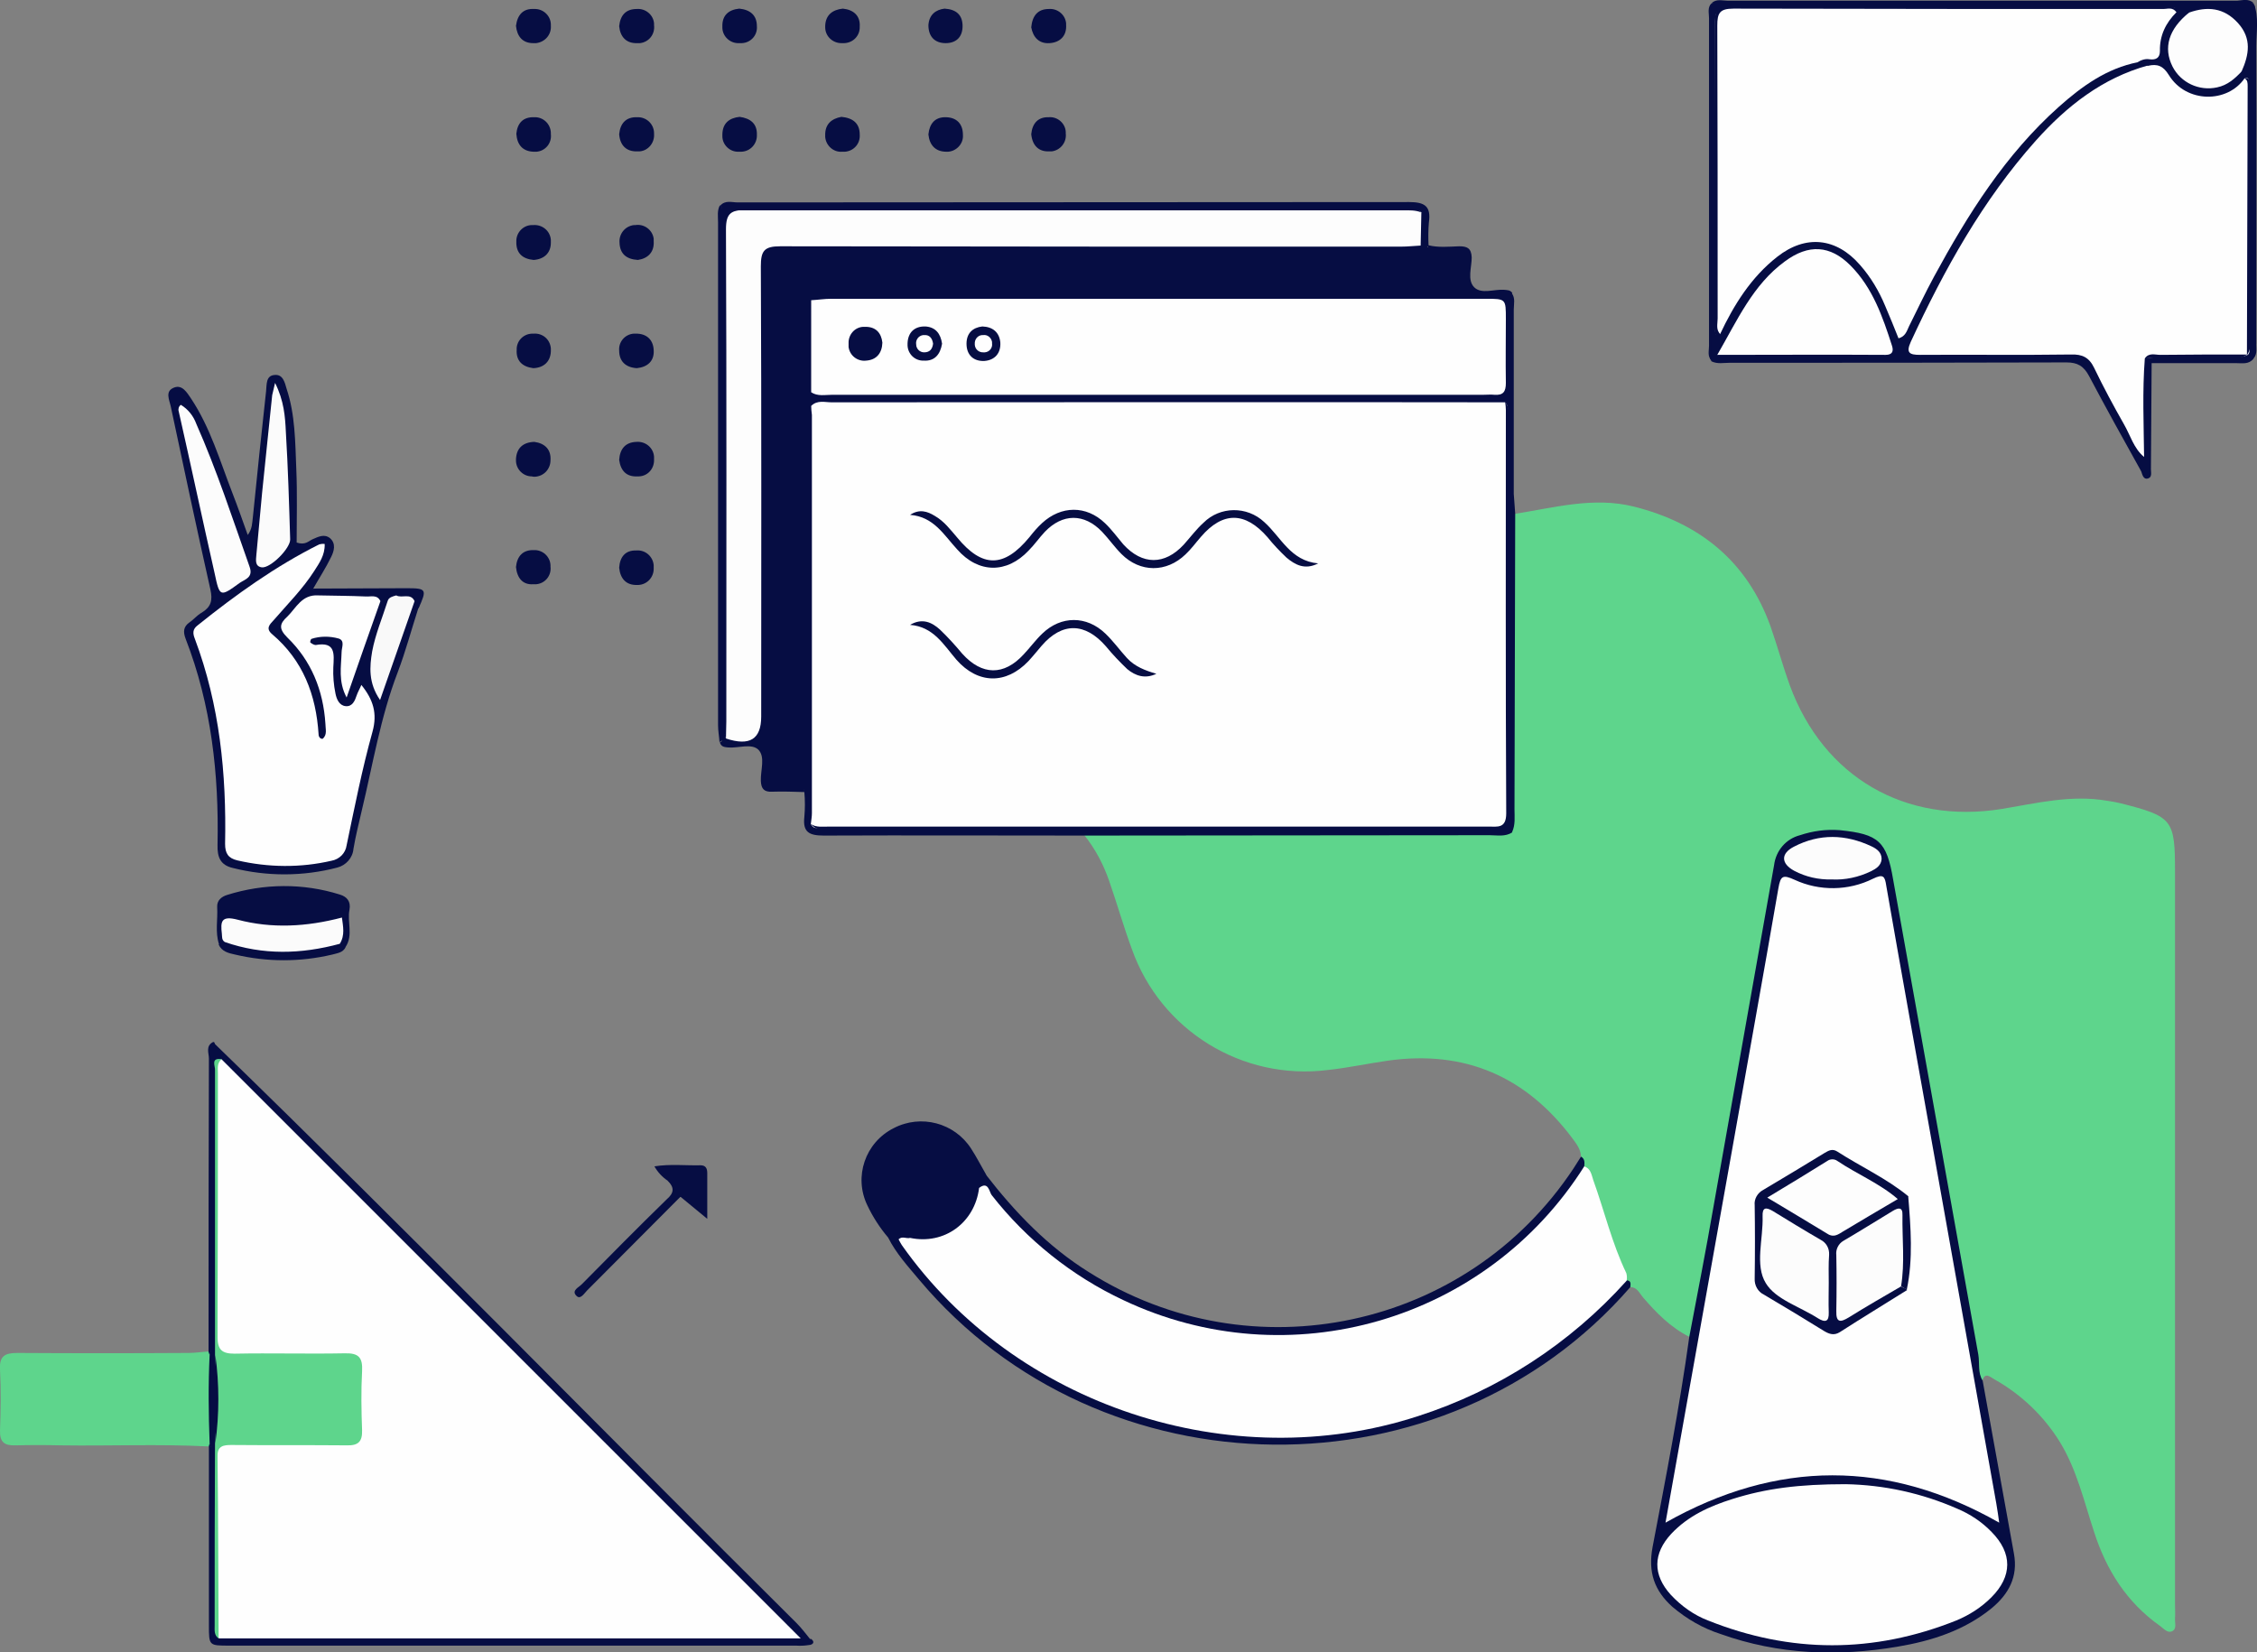 <?xml version="1.0" encoding="utf-8"?>
<!-- Generator: Adobe Illustrator 24.2.1, SVG Export Plug-In . SVG Version: 6.00 Build 0)  -->
<svg version="1.1" id="Layer_1" xmlns="http://www.w3.org/2000/svg" xmlns:xlink="http://www.w3.org/1999/xlink" x="0px" y="0px"
	 viewBox="0 0 627.7 459.6" style="enable-background:new 0 0 627.7 459.6;" xml:space="preserve">
<rect x="0" y="0" width="627.7" height="459.6" fill="#808080" stroke="none"/>
<style type="text/css">
	.st0{fill:#5ED58C;}
	.st1{fill:#060D43;}
	.st2{fill:#FEFEFE;}
	.st3{fill:#FCFCFC;}
	.st4{fill:#FBFBFB;}
	.st5{fill:#F9F9F9;}
	.st6{fill:#FDFDFD;}
</style>
<g>
	<path id="Path_40240" class="st0" d="M421.4,142.9c10.9-1.7,21.8-4.8,33-2c18.3,4.6,31.5,15.2,38,33.3c1.9,5.4,3.4,11,5.4,16.5
		c9.4,25.5,32.1,38.6,58.9,34.3c9.7-1.6,19.3-4,29.2-2.3c1.3,0.2,2.6,0.4,3.8,0.7c14.6,3.7,15.2,4.5,15.2,19.2v203.6
		c0,1.3,0.1,2.6,0,3.9c-0.1,1.2,0.6,2.9-0.8,3.6c-1.3,0.6-2.3-0.7-3.4-1.5c-9.2-6.5-14.9-15.5-18.3-26.1c-2.8-8.5-4.8-17.3-9.5-25
		c-4.5-7.3-10.8-13.3-18.3-17.5c-1.1-0.6-2.5-2.1-3.3,0.4c-2,0.2-2-1.3-2.1-2.5c-1.3-12.8-4.2-25.3-6.4-37.9
		c-2.7-15.7-5.5-31.4-8.4-47c-3.3-17.7-6.1-35.4-9.6-53.1c-1.7-8.5-7.9-12.9-16.4-11.5c-1.4,0.2-2.8,0.6-4.2,0.8
		c-5.9,0.8-8.5,3.4-9.6,9.4c-3,16-5.7,32.1-8.6,48.1c-4.7,26.1-9.2,52.2-14,78.3c-0.3,1.5-0.4,2.9-2.2,3.2c-5.2-2.6-9.2-6.7-12.9-11
		c-1-1.2-1.6-2.8-3.5-2.8c-1-0.2-2-0.8-2.5-1.7c-4.5-9.4-7.2-19.3-10.2-29.2c-0.2-0.8-0.6-1.6-1-2.3c-0.5-1.1,0.3-2.1,0-3.2
		c-0.1-2-1.3-3.5-2.4-5c-12.9-17.2-29.9-24.6-51.3-21.6c-5.6,0.8-11.1,2-16.7,2.6c-23.8,3-46.5-11-54.5-33.6
		c-2.3-6.2-4.1-12.6-6.3-18.9c-1.6-4.7-3.9-9-7-12.9c1.6-2.1,4-1.4,6-1.4c33.6-0.1,67.2,0,100.8-0.1c3.2,0,6.7,0.5,9.3-2.4
		c2.8-2.4,2.3-5.8,2.3-8.9c0.1-23.6,0-47.2,0.1-70.8C420.1,146.8,419.3,144.5,421.4,142.9z"/>
	<path id="Path_40241" class="st0" d="M58,402.3c-13.7-0.7-27.4-0.1-41.1-0.3c-4.2-0.1-8.4-0.1-12.6,0c-3.1,0.1-4.4-0.9-4.3-4.2
		c0.2-5.6,0.3-11.3,0-16.9c-0.2-3.7,1.3-4.6,4.8-4.6c15.9,0.1,31.8,0.1,47.6,0c1.9,0,3.7-0.3,5.6-0.4c0.5,0.3,0.9,0.7,1.1,1.2
		c0.6,8,0.6,16,0,23.9C58.9,401.6,58.5,402.1,58,402.3z"/>
	<path id="Path_40242" class="st1" d="M469.8,371.9c2.3-12.2,4.7-24.4,6.8-36.6c5.6-31.6,11.2-63.1,16.8-94.7c0.5-4,3.3-7.3,7.2-8.3
		c3.6-1.2,7.3-1.7,11.1-1.4c10.8,1.1,13,3.1,14.8,13.7c7.9,44.1,15.8,88.1,23.7,132.2c0.4,2.4-0.2,5,1.2,7.2
		c2.9,16,5.8,32.1,8.7,48.1c1.2,6.5-1.5,11.3-6.2,15.2c-7.6,6.2-16.7,9.1-26.2,10.7c-16.6,2.8-33.1,2.2-49.1-3.5
		c-5-1.6-9.5-4.2-13.5-7.6c-5-4.5-6.8-9.6-5.5-16.6C463.3,410.9,467.1,391.4,469.8,371.9z"/>
	<path id="Path_40243" class="st1" d="M116.3,169.3c-1.9,5.9-3.5,11.9-5.7,17.7c-4.8,12.5-6.9,25.6-10,38.5c-0.8,3.5-1.7,7-2.3,10.6
		c-0.2,2.5-2.1,4.6-4.5,5.2c-9.5,2.5-19.6,2.5-29.1,0.1c-3.4-0.8-4.3-3-4.2-6.4c0.4-19.6-1.7-38.9-8.9-57.4
		c-0.7-1.9-0.6-3.3,1.1-4.5c1.2-0.8,2.1-2,3.4-2.7c2.6-1.6,3.1-3.4,2.4-6.5c-3.8-16.9-7.4-33.9-11-50.8c-0.4-1.9-1.7-4.3,0.9-5.3
		c2.3-0.9,3.6,1.4,4.7,3c5.4,8.1,8.1,17.5,11.6,26.5c1.4,3.6,2.7,7.3,4.2,11.5c1.3-1.8,1.2-3.3,1.4-4.7c1.2-11.8,2.4-23.6,3.7-35.3
		c0.2-1.8-0.1-4.3,2.3-4.5c2.4-0.3,2.9,2.1,3.4,3.8c2.4,7.2,2.4,14.8,2.7,22.3c0.3,6.9,0.1,13.8,0.1,20.5c2.4,0.8,3.3-0.4,4.4-0.9
		c1.6-0.7,3.3-1.6,4.9-0.3c1.7,1.5,1.1,3.6,0.3,5.2c-1.5,3.1-3.4,6-5.1,9c0.7,0.7,2.3,0.4,2,2.1c-1.1,2.1-3.6,2.8-5.2,4.5
		c-2.2,2.3-2.8,4.5-0.7,7.3c4.3,5.9,7.8,12.1,9,19.4c0.4,2.4,0.5,4.9,0.1,7.3c-0.1,1.4-1.1,2.5-2.5,2.6c-1.4,0.2-2.6-0.7-2.9-2.1
		c-0.5-1.5-0.9-3-1.1-4.6c-0.9-7.8-4.3-15.1-9.8-20.7c-4.1-4.3-4-5.3,0-9.8c2.2-2.5,4.3-5.1,6.4-7.6c1.3-1.6,2.8-3.2,3.2-5.4
		c-1.7-0.5-2.7,0.5-3.8,1.1c-7.3,4.3-14.4,9.1-21.1,14.4c-4,3.1-4.3,4.5-2.7,9.3c4.5,13.7,6.4,27.8,6.9,42.1c0.1,2.9,0,5.8,0.1,8.7
		c-0.2,2.7,1.8,5.1,4.5,5.5c6.7,1.4,13.5,1.4,20.2-0.1c2.5-0.5,4.4-2.4,4.9-4.9c2.7-10.5,4.9-21.1,7.2-31.7c0.8-3.5-0.1-4.2-3.5-3.3
		c-3.2,0.9-4.9-0.7-6.3-3.2c-1.1-2-1-4.2-1-6.3c0.1-3.2-0.2-6.1-3.9-7.3c-1.2-0.4-1.8-1.6-1.6-2.8c0.2-1.3,1.3-2.4,2.7-2.4
		c1.7-0.2,3.5-0.3,5.2-0.1c3,0.3,4.4,1.9,4.1,4.9c-0.2,2-0.6,4-0.6,5.9c2.7-6.5,3.8-13.9,7.6-20.2c1.8-2.8,4-2.7,6.5-1.1
		c-1,4.3-3,8.3-4.2,12.6c-1,3-1.3,6.2-0.8,9.3c2.5-5.9,3.8-11.4,5.9-16.7c0.7-1.9,1.1-4.5,4.3-3.5
		C116.7,167.5,116.8,168.5,116.3,169.3z"/>
	<path id="Path_40244" class="st1" d="M595.5,131.1c-4.9-8.8-9.8-17.6-14.5-26.5c-1.5-2.8-3.2-3.8-6.3-3.8
		c-31.2,0.1-62.4,0.1-93.6,0.1c-1.7,0-3.5,0.4-5.1-0.4c-0.7-1.1-0.4-2.2-0.4-3.4c0-30.9,0-61.8,0-92.7c0-1.1-0.3-2.3,0.4-3.4l0,0
		c1.3-0.8,2.8-0.4,4.2-0.4c47.4,0,94.9,0,142.3,0c1.4,0,2.9-0.4,4.2,0.4l0,0c0.7,1,0.4,2.2,0.4,3.4c0,30.7,0,61.3,0,92
		c0,1.1,0.3,2.3-0.4,3.4c-1.3,1.6-3.1,1.2-4.8,1.2c-7.9,0-15.8,0-23.7,0c-0.4-0.4-0.5-0.9-0.2-1.4c2.1-1.9,4.6-1,6.9-1
		c5.5,0,11-0.8,16.3-2.6c0.3-0.4,0.6-0.7,0.9-1.1c1.5-4.7,2.3-9.5,2.4-14.4c0.1-13.8,0.1-27.7,0-41.5c0-5-1.8-9.9-1.5-15
		c-0.2-0.4-0.4-0.9-0.6-1.3c-0.4-0.8-0.8-1.7-1-2.6c0-0.6,0.1-1.1,0.3-1.7c2.8-8.9-1.9-14.5-11-13.2c-1.3,0.2-2.5,0.6-3.7-0.1
		c-6.1-0.8-12.3-1.8-18.4-1.8C557.8,2.9,527.1,3,496.3,3c-4.4,0-8.5,1.4-12.9,1.7c-2.3,0.2-3.5,1.8-3.8,4.1
		c-0.6,5.4-1.7,10.8-1.6,16.3c0.2,18.2,0.1,36.4,0.1,54.6c0,2.3-0.1,4.6,0.9,6.7c3.8-4.6,6.8-9.5,10.9-13.9c9.6-10.2,23.4-10,32,3.4
		c2.1,3.1,3.9,6.4,5.4,9.9c0.3,0.8,0.6,1.8,1.5,1.9c1.3,0.2,1.6-1.1,2-1.9c4.3-8,8.3-16.1,13.1-23.8c8.8-14.1,18.5-27.5,31.9-37.8
		c4.9-4,10.6-7,16.7-8.8c1-0.4,2-0.4,3-0.2c1.1,0.5,1.9,1.3,2.4,2.4c0.3,2-0.8,2.9-2.5,3.5c-17,5.8-28.1,18.8-38.3,32.6
		c-8.3,11.3-15,23.6-21.2,36.2c-2.6,5.3-1.6,6.6,4.3,6.7c11.8,0.1,23.7,0.1,35.5,0c4.1,0,6.5,1.5,8.5,5.2
		c4.5,8.5,9.2,16.8,12.8,25.8C597,128.9,597,130.4,595.5,131.1z"/>
	<path id="Path_40245" class="st1" d="M247,344.2c-2.3-2.7-4.3-5.8-5.8-9c-3.8-7.9-0.6-17.4,7.3-21.4c7.6-4,17-1.5,21.6,5.7
		c1.5,2.3,2.7,4.7,4.1,7.1c0.4,1.5,0.3,3.1-0.2,4.6c0.3,10.4-12.8,18-20.7,15.3C251.4,344.9,249.1,344.8,247,344.2z"/>
	<path id="Path_40246" class="st1" d="M58.3,401.4c-0.3-8.2-0.4-16.3,0-24.5c0.5-1.5,0.3-3.1,0.3-4.7c0-25.8,0-51.6,0.1-77.4
		c0-1.4-1.3-3.5,1.1-4.4c54.6,53,107.7,107.4,161.7,161c1.4,1.4,2.6,3,3.9,4.6c-0.6,2.4-2.6,1.2-3.9,1.2
		c-14.6,0.1-29.1,0.1-43.7,0.1c-37.9,0-75.9,0-113.8,0c-6,0-5.4,0.7-5.4-5.2c0-15.3,0-30.6,0-45.9C58.6,404.5,58.9,402.9,58.3,401.4
		z"/>
	<path id="Path_40247" class="st1" d="M247,344.2c2.1-2,4.1-1.4,6.1,0.1c-0.7,1.3,0.3,2.1,1,3c21.3,27,48.8,44.2,83,48.8
		c41.7,5.6,78.2-6.2,108.4-36.1c1.9-1.8,3.2-5.2,6.9-3.9c1.3,0.1,1.1,1,1,1.9c-51.4,59.2-147.1,58.3-197.8-2.1
		C252.5,352.2,249.2,348.6,247,344.2z"/>
	<path id="Path_40248" class="st1" d="M272.3,330.4c-0.2-1.6,0.8-2.7,1.8-3.8c8.2,10.6,17.3,20.1,28.7,27.2
		c45.3,28.7,105.2,15.9,134.8-28.8c0.7-1.1,1.4-2.2,2.1-3.3c1.1,0.6,1,1.7,0.9,2.7c0.9,2.8-0.7,4.9-2.2,7
		c-8.7,12.1-20.1,22.1-33.2,29.2c-28.5,15.5-58.1,16.9-88.2,5.4c-16.5-6.4-31-17.1-41.9-31.2C274.1,333.4,274.2,331.2,272.3,330.4z"
		/>
	<path id="Path_40249" class="st1" d="M60.9,262.6c-1.1-3.4-0.3-6.8-0.5-10.3c-0.1-1.9,1.2-2.9,2.8-3.4c10.2-3.2,21.1-3.3,31.3-0.1
		c2,0.6,3.1,1.9,2.7,4.2c-0.7,3.4,1.1,7.1-1.1,10.4c-0.8,0.8-1.6,0.4-2.3-0.2c-0.7-3.5-2.6-5.3-6.3-4.5c-5.9,1.1-12,1.1-17.9-0.1
		c-3.4-0.6-5.5,0.5-6.4,3.8C62.7,263.2,61.6,263.2,60.9,262.6C60.9,262.6,60.9,262.6,60.9,262.6z"/>
	<path id="Path_40250" class="st1" d="M58.3,401.4c1,1.9,0.7,3.9,0.7,5.9c0,14.7,0.1,29.4,0,44.1c0,3.9,1.2,5.4,5.2,5.4
		c52.2-0.1,104.4-0.1,156.7-0.1c1.6,0.2,3.2-0.1,4.6-0.9c1.1,0.7,0.8,1.5-0.2,1.7c-1.3,0.2-2.6,0.3-3.9,0.2c-52.6,0-105.1,0-157.7,0
		c-5.6,0-5.6,0-5.6-5.7c0-16.6,0-33.2,0-49.8L58.3,401.4z"/>
	<path id="Path_40251" class="st1" d="M200.3,57.2c1.4-1.6,3.2-0.9,4.9-0.9c62.2,0,124.5-0.1,186.7-0.1c4.4,0,6.1,1.2,5.5,5.6
		c-0.2,2.2-0.2,4.3-0.1,6.5c-0.2,0.4-0.6,0.7-1,0.8c-0.7,0.1-1.4-0.2-1.8-0.8c-1.6-2.3-0.6-5.7-3.4-7.4c-2.7-2.7-6.1-2.3-9.4-2.3
		c-58.2,0-116.3,0-174.5,0c-2.1,0-4.3,0.4-6.4-0.7L200.3,57.2z"/>
	<path id="Path_40252" class="st1" d="M420.6,231.5c-2,1.3-4.2,0.8-6.3,0.8c-37.5,0-75.1,0.1-112.6,0.1c-24.2,0-48.4-0.1-72.6,0
		c-4,0-5.9-0.9-5.4-5.2c0.2-2.3,0.2-4.6,0-6.9c-0.3-0.7,0-1,0.7-1.1c2,1.1,2.6,2.9,3,5c0.7,3.8,3.2,5.6,6.9,5.9c2,0.1,4,0.1,6.1,0.1
		c57.5,0,115,0,172.6,0c2.2-0.2,4.3-0.1,6.5,0.3C419.9,230.6,420.3,231,420.6,231.5z"/>
	<path id="Path_40253" class="st1" d="M626.8,0.9L476,0.9c1.3-1.3,3-0.7,4.5-0.7c47.2,0,94.5,0,141.7,0
		C623.7,0.1,625.4-0.5,626.8,0.9z"/>
	<path id="Path_40254" class="st1" d="M421.4,142.9c-0.1,27.4-0.1,54.8-0.2,82.2c0,2.1,0.3,4.3-0.7,6.4l-0.2-0.2
		c-1.7-1.8-1.2-4.1-1.2-6.2c0-27.9,0-55.8,0-83.7c0-18.5,0-37,0-55.5c0.1-1.3-0.1-2.7,0.7-3.9l0.6-0.5c1.1,1.4,0.6,3,0.6,4.6
		c0,17.1,0,34.2,0,51.3C421.1,139.2,421.3,141,421.4,142.9z"/>
	<path id="Path_40255" class="st1" d="M200.1,206.4c-0.1-1.6-0.4-3.1-0.4-4.7c0-46.6,0-93.3,0-139.9c0-1.6-0.3-3.2,0.5-4.7l0.4,0.4
		c1.2,1.5,0.9,3.3,0.9,5c0,46.3,0,92.6,0,138.8c0.1,1.3,0,2.6-0.3,3.9C201,205.7,200.6,206.2,200.1,206.4z"/>
	<path id="Path_40256" class="st1" d="M185.7,328.4c-1.5-1-2.8-2.4-3.7-4c4.4-0.7,8.6-0.2,12.8-0.3c1.5,0,1.9,0.9,1.9,2.2
		c0,4,0,7.9,0,12.7l-7.4-6.1c-1.1,0.3-1.6-0.2-1.5-1.2C187.9,330.1,186.8,329.3,185.7,328.4z"/>
	<path id="Path_40257" class="st1" d="M185.7,328.4c2.4,0.5,2.3,3,3.5,4.5c-8.6,8.7-17.3,17.3-25.9,26c-0.8,0.8-1.9,2.7-3,1.5
		c-1.5-1.5,0.8-2.4,1.6-3.3c7.8-7.9,15.6-15.8,23.5-23.5C187.5,331.8,187.6,330.3,185.7,328.4z"/>
	<path id="Path_40258" class="st1" d="M476,0.9c0,33.1,0,66.3,0,99.4c-1.2-1.2-0.7-2.7-0.7-4.1c0-30.4,0-60.8,0-91.2
		C475.3,3.6,474.8,2.1,476,0.9z"/>
	<path id="Path_40259" class="st1" d="M626.8,99.6c0-32.9,0-65.8,0-98.7c1.5,3.9,0.7,8,0.7,11.9c0.1,27.5,0,55.1,0,82.6
		C627.4,96.8,627.9,98.3,626.8,99.6z"/>
	<path id="Path_40260" class="st1" d="M94.5,262.5l1.6,1c-0.8,1.5-2.3,1.6-3.7,2c-8.9,2.1-18.1,2.1-27,0c-1.8-0.4-3.7-0.8-4.6-2.8
		l1.6-0.7c1.1-1.4,2.6-1.1,4-0.8c7.8,1.4,15.8,1.5,23.7,0.3C91.6,261.2,93.3,260.8,94.5,262.5z"/>
	<path id="Path_40261" class="st1" d="M143.5,157.7c0.3-3,1.9-4.8,5-4.7c2.4-0.1,4.5,1.8,4.6,4.2c0,0.1,0,0.3,0,0.4
		c0.3,2.5-1.5,4.7-4,4.9c-0.3,0-0.5,0-0.8,0C145.4,162.7,143.8,160.8,143.5,157.7z"/>
	<path id="Path_40262" class="st1" d="M59.8,290.4c-1.1,2-0.8,4.2-0.8,6.4c0,24.7,0,49.5,0,74.2c0,2,0.2,4-0.7,5.9
		c-0.1-0.3-0.2-0.6-0.3-0.9c0-27.2,0-54.4,0.1-81.6c0-1.5-1-3.5,1.2-4.6c0.1,0,0.2,0.1,0.3,0.1C59.7,290.1,59.7,290.2,59.8,290.4z"
		/>
	<path id="Path_40263" class="st1" d="M286.8,37.3c0.3-3,1.9-4.8,4.9-4.7c2.4-0.2,4.6,1.7,4.7,4.1c0,0.1,0,0.3,0,0.4
		c0.3,2.5-1.5,4.7-3.9,5c-0.3,0-0.5,0-0.8,0C288.9,42.2,287.1,40.5,286.8,37.3z"/>
	<path id="Path_40264" class="st1" d="M143.6,37.2c0.3-3,1.9-4.7,5-4.6c2.4-0.1,4.5,1.8,4.6,4.3c0,0.1,0,0.3,0,0.4
		c0.3,2.5-1.5,4.7-4,4.9c-0.3,0-0.5,0-0.8,0C145.4,42.1,143.8,40.3,143.6,37.2z"/>
	<path id="Path_40265" class="st1" d="M143.5,7.2c0.4-3.1,2-4.9,5.1-4.7c2.4-0.1,4.5,1.8,4.6,4.2c0,0.1,0,0.3,0,0.4
		c0.2,2.5-1.6,4.6-4.1,4.9c-0.3,0-0.5,0-0.8,0C145.3,12,143.8,10.1,143.5,7.2z"/>
	<path id="Path_40266" class="st1" d="M172.2,7.3c0.3-3,1.8-4.8,4.9-4.8c2.4-0.2,4.6,1.6,4.8,4c0,0.2,0,0.3,0,0.5
		c0.3,2.5-1.4,4.7-3.9,5c-0.2,0-0.5,0-0.8,0C174.2,12.1,172.5,10.3,172.2,7.3z"/>
	<path id="Path_40267" class="st1" d="M148.3,102.4c-3.1-0.4-4.8-2.1-4.6-5.1c-0.1-2.4,1.8-4.4,4.2-4.5c0.2,0,0.4,0,0.5,0
		c2.5-0.2,4.6,1.6,4.8,4.1c0,0.3,0,0.5,0,0.8C153.1,100.6,151.2,102.3,148.3,102.4z"/>
	<path id="Path_40268" class="st1" d="M148.6,122.9c3,0.4,4.7,2.2,4.5,5.1c0,2.5-1.9,4.5-4.4,4.6c-0.3,0-0.5,0-0.8-0.1
		c-2.4,0-4.4-2-4.4-4.4c0-0.2,0-0.3,0-0.5C143.7,124.6,145.5,123,148.6,122.9z"/>
	<path id="Path_40269" class="st1" d="M172.2,127.9c0.2-3,1.7-4.9,4.8-5c2.5-0.2,4.7,1.6,4.9,4.1c0,0.3,0,0.5,0,0.8
		c0.1,2.5-1.7,4.6-4.2,4.7c-0.1,0-0.2,0-0.3,0C174.2,132.7,172.6,130.9,172.2,127.9z"/>
	<path id="Path_40270" class="st1" d="M148.4,72.3c-3.2-0.3-4.9-2-4.8-5.1c-0.1-2.4,1.8-4.5,4.2-4.6c0.2,0,0.3,0,0.5,0
		c2.5-0.2,4.7,1.6,4.9,4.1c0,0.3,0,0.5,0,0.8C153.2,70.4,151.3,72.1,148.4,72.3z"/>
	<path id="Path_40271" class="st1" d="M172.2,157.9c0.2-3,1.7-4.9,4.8-4.8c2.5-0.2,4.6,1.7,4.8,4.1c0,0.3,0,0.5,0,0.8
		c0.1,2.5-1.8,4.6-4.3,4.7c-0.1,0-0.2,0-0.3,0C174.2,162.8,172.5,161,172.2,157.9z"/>
	<path id="Path_40272" class="st1" d="M177.1,102.4c-3.1-0.2-4.9-1.9-4.9-4.9c-0.2-2.4,1.6-4.5,4-4.7c0.2,0,0.4,0,0.5,0
		c3.1-0.1,5,1.7,5.1,4.6C182,100.4,180.1,102.1,177.1,102.4z"/>
	<path id="Path_40273" class="st1" d="M258.2,37.4c0.3-3,1.8-4.8,4.7-4.8c3.1,0,4.9,1.8,4.9,4.9c0.2,2.4-1.7,4.5-4.1,4.7
		c-0.2,0-0.4,0-0.5,0C260.1,42.2,258.5,40.3,258.2,37.4z"/>
	<path id="Path_40274" class="st1" d="M234,32.5c3.2,0.3,5.1,1.8,5.1,4.9c0.2,2.5-1.6,4.6-4.1,4.8c-0.3,0-0.5,0-0.8,0
		c-2.4,0.2-4.5-1.7-4.7-4.1c0-0.1,0-0.3,0-0.4C229.4,34.5,231.3,33,234,32.5z"/>
	<path id="Path_40275" class="st1" d="M205.7,32.5c3,0.4,4.9,1.9,4.8,5c0.1,2.5-1.8,4.6-4.3,4.7c-0.3,0-0.5,0-0.8,0
		c-2.4,0.1-4.5-1.9-4.5-4.3c0-0.1,0-0.3,0-0.4C200.9,34.3,202.8,32.8,205.7,32.5z"/>
	<path id="Path_40276" class="st1" d="M205.6,2.4c3,0.3,4.9,1.8,4.9,4.9c0.2,2.5-1.7,4.6-4.2,4.7c-0.3,0-0.5,0-0.8,0
		c-2.4,0.1-4.5-1.8-4.6-4.2c0-0.1,0-0.3,0-0.4C200.8,4.3,202.6,2.7,205.6,2.4z"/>
	<path id="Path_40277" class="st1" d="M234.4,2.4c3,0.3,4.9,2,4.7,5c0.1,2.5-1.8,4.5-4.3,4.6c-0.3,0-0.5,0-0.8,0
		c-2.4,0-4.5-1.9-4.5-4.4c0-0.1,0-0.3,0-0.4C229.6,4.2,231.5,2.7,234.4,2.4z"/>
	<path id="Path_40278" class="st1" d="M172.2,37.3c0.3-3,1.9-4.8,5-4.7c2.5-0.1,4.6,1.8,4.7,4.3c0,0.1,0,0.2,0,0.3
		c0.2,2.5-1.6,4.7-4,4.9c-0.2,0-0.5,0-0.7,0C174.1,42.2,172.4,40.3,172.2,37.3z"/>
	<path id="Path_40279" class="st1" d="M177.4,72.3c-3.2-0.2-5-1.7-5.1-4.8c-0.2-2.4,1.5-4.6,4-4.9c0.1,0,0.3,0,0.4,0
		c2.5-0.4,4.8,1.4,5.1,3.8c0,0.2,0,0.5,0,0.7C182,70.1,180.2,71.9,177.4,72.3z"/>
	<path id="Path_40280" class="st1" d="M262.7,2.4c3.2,0.2,4.9,1.7,5,4.6c0.1,3.1-1.6,5-4.7,5s-4.8-1.9-4.8-5
		C258.4,4.1,260.2,2.7,262.7,2.4z"/>
	<path id="Path_40281" class="st1" d="M286.8,7.6c0.3-3.2,1.8-5.1,4.9-5.1c2.4-0.2,4.6,1.6,4.8,4c0,0.1,0,0.3,0,0.4
		c0.2,3-1.6,4.9-4.6,5.1C288.9,12.2,287.3,10.3,286.8,7.6z"/>
	<path id="Path_40282" class="st1" d="M598.2,99.7l0.2,1.1c-0.1,9.9-0.1,19.8-0.2,29.7c0,0.9,0.4,2.3-0.9,2.6
		c-1.2,0.3-1.5-1.1-1.8-2l0.8-4c-3.1-8.2-1.9-16.7-1.6-25.1c0-0.9,0.5-1.7,1.1-2.2C596.5,99.1,597.5,99.1,598.2,99.7z"/>
	<path id="Path_40283" class="st1" d="M110.2,165.6c-2.3-1.7-3.6-0.6-4.4,1.7c-4.1,0.1-8.3,0.7-12.4,0.3c-1.8-0.2-3.8,0.1-4.9-2
		l-1.7-1.9c8.8,0,17.5-0.1,26.3-0.1c5.5,0,5.7,0.3,3.3,5.6l-1.1-2C113.6,166.5,111.2,168.4,110.2,165.6z"/>
	<path id="Path_40284" class="st1" d="M223.7,219.3c0,0.3,0,0.7,0,1c-3-0.1-6-0.2-9-0.1c-2.2,0.1-3-0.8-3.1-3
		c-0.1-3,1.3-6.7-0.7-8.7c-1.9-1.8-5.5-0.4-8.3-0.6c-1-0.1-2-0.1-2.4-1.4l0.5-0.3c3.7-1.6,7.4-0.2,11-0.1c2.1,0.1,2.8,1.9,2.8,3.7
		c0,4.5,1.8,7.4,6.7,7.7C222.3,217.4,223.4,218.1,223.7,219.3z"/>
	<path id="Path_40285" class="st1" d="M397.2,68.2c2.8,0.7,5.7,0.4,8.6,0.3c2.2,0,3.4,0.5,3.5,3.1c0,2.8-1.3,6.3,0.7,8.3
		s5.5,0.5,8.3,0.7c0.8,0.1,1.7,0,2.3,0.9l-0.3,0.3c-3.5,1.9-7.3,0.9-10.9,0.7c-2.2-0.1-2.8-2.3-2.9-4.2c-0.1-4.2-2-6.7-6.4-7.1
		c-1.5-0.1-2.8-0.6-2.9-2.5C397.2,68.5,397.2,68.4,397.2,68.2z"/>
	<path id="Path_40286" class="st2" d="M272.3,330.4c2.6-2,2.8,1.1,3.5,2c9.7,12.4,22.3,22.5,36.6,29.2c46,21.8,101,5.9,128.2-37.2
		c1.8,0.6,2,2.3,2.5,3.8c3.1,8.6,5.2,17.6,9.2,25.9c0.2,0.7,0.2,1.4,0.1,2.1c-15.7,17.5-35.7,30.5-58.1,37.7
		c-52,16.9-112-2.9-143.5-47.6c-0.3-0.5-0.6-1-0.9-1.6c1-1,2.2-0.1,3.2-0.4C262.6,346.3,271.1,340.1,272.3,330.4z"/>
	<path id="Path_40287" class="st2" d="M463.2,423.5c6.1-34.3,12.3-69,18.5-103.6c4.3-24.3,8.7-48.6,12.9-72.9
		c0.6-3.4,1.2-3.8,4.5-2.3c6.9,3.2,15,3.1,21.8-0.3c2.9-1.4,3.3-0.7,3.7,2c4.3,24.7,8.8,49.5,13.2,74.2
		c5.8,32.5,11.6,65.1,17.4,97.6c0.3,1.8,0.6,3.7,0.8,5.3C525,405.9,494.2,406,463.2,423.5z"/>
	<path id="Path_40288" class="st2" d="M513.3,412.8c10.7,0.2,21.2,2.5,31,6.8c3.6,1.5,6.9,3.7,9.6,6.5c5.8,5.9,5.8,12.3-0.1,18.2
		c-2.8,2.8-6.1,4.9-9.7,6.4c-23,9.2-46.1,9.2-69.1,0c-3.9-1.5-7.4-4-10.3-7.1c-5.1-5.6-5-11.5,0.1-17c4.7-5,10.7-7.7,17.1-9.7
		C491.1,414,500.3,412.8,513.3,412.8z"/>
	<path id="Path_40289" class="st3" d="M509.4,244.6c-3.6,0.1-7.2-0.7-10.4-2.4c-3.7-2-3.8-4.8-0.1-6.7c7.1-3.7,14.4-3.5,21.6-0.1
		c1.5,0.7,2.8,1.7,2.8,3.5c-0.1,1.8-1.5,2.7-2.9,3.4C516.9,244,513.1,244.8,509.4,244.6z"/>
	<path id="Path_40290" class="st2" d="M88.5,165.6c4.4,0.1,8.8,0.1,13.2,0.3c1.5,0.1,3.2-0.6,4.1,1.3c-3.1,8.7-6.1,17.3-9.4,26.8
		c-2.4-4.5-1.5-8.6-1.4-12.6c0-1.3,1-3.2-0.8-3.8c-2.5-0.7-5.2-0.7-7.6,0.1c-0.2,0.1-0.4,0.9-0.3,1c0.4,0.3,1,0.7,1.5,0.7
		c5.6-1,5.1,2.5,4.9,6.2c-0.1,2.4,0.1,4.9,0.6,7.3c0.3,1.5,1,3.3,2.8,3.5c1.9,0.2,2.6-1.5,3.1-3c0.3-0.9,0.8-1.7,1.3-2.9
		c3.3,4.1,4.5,7.9,3.1,13c-2.9,10.4-5,21.1-7.2,31.6c-0.3,2.2-2,3.9-4.2,4.3c-8.6,2-17.6,1.9-26.2-0.1c-2.5-0.6-3.4-1.9-3.4-4.6
		c0.4-19.5-1.5-38.6-8.4-57c-0.6-1.5-0.7-2.7,0.8-3.8c10.6-8.5,21.6-16.4,33.8-22.5c0.5-0.1,1-0.2,1.5-0.1c0.1,3.1-1.5,5.3-2.9,7.5
		c-3.2,5-7.4,9.2-11.3,13.7c-1.1,1.2-2.3,2.3-0.4,3.9c8.6,7.3,12.2,16.9,12.9,27.8c0,0.7,0.4,1.3,1.1,1.3c1.4-1.1,0.8-2.8,0.8-4.2
		c-0.6-9.3-3.9-17.5-10.6-24c-2.4-2.4-2.2-3.8,0-5.8C82.3,169.2,83.9,165.3,88.5,165.6z"/>
	<path id="Path_40291" class="st3" d="M50.3,112.6c2,1.2,3.5,3.1,4.3,5.3c5.7,12.9,10.1,26.4,14.8,39.7c1.1,3-1.2,3.5-2.7,4.5
		c-5.5,4-5.6,4-7-2.6c-3.4-15-6.6-30.1-10-45.1C49.5,113.8,49.7,113,50.3,112.6z"/>
	<path id="Path_40292" class="st4" d="M76.5,106.5c2.5,5,2.8,9.4,3,13.6c0.6,9.9,0.9,19.9,1.2,29.9c0.1,2.5-5.5,8.1-7.9,7.8
		c-2-0.3-1.6-2.1-1.5-3.5c0.5-5.8,1.1-11.5,1.6-17.3c0.9-9.1,1.9-18.1,2.8-27.1C75.9,109.1,76.1,108.3,76.5,106.5z"/>
	<path id="Path_40293" class="st5" d="M110.2,165.6c1.6,0.9,4-0.8,5.1,1.6c-3.1,8.9-6.2,17.8-9.6,27.5c-3.3-4.8-2.9-9.3-2.2-13.5
		c0.9-4.8,2.8-9.3,4.3-14C108.1,166.1,109.2,165.9,110.2,165.6z"/>
	<path id="Path_40294" class="st2" d="M594.6,17.3c-8.7,1.7-15.6,6.7-22,12.4c-14.9,13.3-25.3,29.9-34.7,47.2
		c-2.5,4.6-4.7,9.3-7,13.9c-0.6,1.3-1,2.8-2.9,3.3c-1.2-3-2.4-6-3.7-9c-1.7-4.1-4-8-7-11.4c-6.6-7.6-15.1-8.5-23-2.3
		c-7.3,5.7-12.1,13.4-16,21.7c-0.1,0.1-0.2,0.2-0.3,0.3c-0.1,0.1-0.2,0.2-0.3,0.3c-1-0.9-0.6-2.2-0.6-3.3c0-28.1,0-56.3-0.1-84.4
		c0-3.2,1.1-3.8,4-3.8c40.4,0.1,80.8,0.1,121.2,0.1c1.2,0,2.9-0.7,3.6,0.7c0.7,1.3-0.7,2.3-1.4,3.4c-1.5,2-2.4,4.4-2.5,6.9
		c0,4.3-0.9,4.7-5.4,3.8C596,16.8,595.2,16.9,594.6,17.3z"/>
	<path id="Path_40295" class="st2" d="M596.5,99.7c-0.7,9.1-0.3,18.3-0.2,27.4c-2.9-2.4-3.8-6-5.6-9.1c-2.9-5.1-5.7-10.3-8.3-15.7
		c-1.4-2.9-3.3-3.8-6.4-3.7c-14,0.2-28,0-42,0.1c-2.9,0-4-0.5-2.6-3.6c9.3-20.1,20-39.4,34.8-56c8.6-9.6,18.5-17.4,31.2-20.9
		c2.8-1.7,4.9-1.7,7,1.6c4.1,6.2,10.4,7.3,16.9,3.3c0.9-0.7,2-1.1,3.1-1.4l-0.1,0.1c1.4-0.4,1.3,0.7,1.3,1.5c0,24.8,0.1,49.6,0,74.4
		c0,0.5-0.3,0.8-0.5,1.1l0.2-0.2c-2.4,1.3-5,0.5-7.5,0.6C610.5,99.5,603.5,98.7,596.5,99.7z"/>
	<path id="Path_40296" class="st2" d="M477.6,98.7c5.6-9.7,9.9-19.5,18.8-26c6.6-4.9,12.6-4.5,18.2,1.1c6.2,6.2,9,14.3,11.6,22.4
		c0.5,1.6,0,2.5-1.8,2.5C509,98.6,493.6,98.7,477.6,98.7z"/>
	<path id="Path_40297" class="st6" d="M608.8,3.5c5.1-1.8,9.7-1.4,13.6,2.9s3.1,8.8,1,13.5c-1.3,4.8-6.1,6.1-12,5.4
		c-4.3-0.5-8.8-5.4-9.3-9.6C601.4,9.3,603.8,5.1,608.8,3.5z"/>
	<path id="Path_40298" class="st1" d="M608.8,3.5c-5.7,4.6-7.2,9.8-4.6,15c2.3,4.5,7.4,6.9,12.4,5.8c2.9-0.6,4.9-2.4,6.8-4.4
		c0.3,0.6,0.6,1.2,0.9,1.8c-4.8,7.1-16.3,7-21.1-0.8c-1.6-2.6-3.2-3.2-5.8-2.6l-2.8-1c1-0.7,2.1-1,3.3-0.8c1.7,0.2,2.8-0.4,2.8-2.3
		c-0.1-4.3,1.6-7.8,4.6-10.8c-1.1-1.5-2.5-0.9-3.6-0.9c-39.9,0-79.7,0-119.6-0.1c-3.8,0-4.5,1.2-4.5,4.7c0.1,27.2,0.1,54.3,0.1,81.5
		c0,1.5-0.6,3.2,0.9,4.5c-0.3,0.6-0.8,1.6-1.4,0.5c-0.3-1.1-0.4-2.3-0.3-3.4c0-27.4,0-54.9,0-82.3c0-5.8,0.2-6,6.2-6
		c39.3,0,78.6,0,117.9,0C603.6,1.6,606.4,2.2,608.8,3.5z"/>
	<path id="Path_40299" class="st1" d="M624.9,98.8c0.1-24.9,0.1-49.9,0.2-74.8c0-0.9,0-1.8-0.9-2.2c2.6-0.2,1.7,1.9,1.7,3
		c0.1,23.3,0.1,46.6,0.1,69.9C626,96.2,625.7,97.6,624.9,98.8z"/>
	<path id="Path_40300" class="st1" d="M596.5,99.7c1.1-1.7,2.9-1,4.3-1c8.1-0.1,16.2-0.1,24.2-0.1c-2.3,1.6-5,1-7.5,1
		c-6.5,0.1-12.9,0-19.4,0L596.5,99.7z"/>
	<path id="Path_40301" class="st2" d="M61.6,294.6l161.1,161.1H60.9c-1.1-1.1-0.6-2.5-0.6-3.7c0-15.4,0-30.9,0-46.3
		c0-4.6,0.7-5.5,5.6-5.6c7.9-0.3,15.9,0,23.8-0.1c7.1-0.1,8.7-1.6,8.8-8.7c0-2,0.1-4,0-6.1c-0.3-4.9-2-6.7-7-6.9
		c-8.1-0.3-16.2,0-24.3-0.1c-6.3-0.1-6.8-0.7-6.8-7c0-24.1,0-48.2,0.1-72.3C60.4,297.5,59,295.4,61.6,294.6z"/>
	<path id="Path_40302" class="st0" d="M61.6,294.6c-1.3,1.1-1,2.6-1,4c0,24.4,0,48.8-0.1,73.2c0,3.6,1.2,4.7,4.7,4.7
		c10.2-0.2,20.5,0.1,30.7-0.1c3.9-0.1,5,1.2,4.8,5c-0.3,5.5-0.2,11,0,16.4c0.1,3.2-1.1,4.3-4.3,4.2c-10.7-0.1-21.4,0-32-0.1
		c-2.2,0-4,0.2-3.9,3.2c0.2,16.9,0.2,33.8,0.3,50.6c-1.3-0.9-1.1-2.3-1.1-3.5c0-16.9,0-33.9,0.1-50.8c0.6-8.2,0.6-16.4,0-24.5
		c0-26.4,0-52.8,0-79.3C59.9,296.6,58.5,294.1,61.6,294.6z"/>
	<path id="Path_40303" class="st1" d="M59.9,376.9c1.1,8.1,1.1,16.4,0,24.5C59.9,393.3,59.9,385.1,59.9,376.9z"/>
	<path id="Path_40304" class="st4" d="M94.5,262.5c-10.7,2.9-21.4,3.2-32-0.5c-0.9-0.6-0.7-1.5-0.8-2.3c-0.4-3.4-0.2-5.1,4.4-3.9
		c9.5,2.5,19.1,2,29-0.6C95.4,257.7,96,260.1,94.5,262.5z"/>
	<path id="Path_40305" class="st1" d="M397.1,68.7c2.3,1.1,4.8,0.7,7.2,0.7c2.6,0,3.8,1,4,3.7c0.5,8.2,0.6,8.2,8.8,8.4
		c1,0,2,0.2,3,0.3c0.1,0.9,0.2,1.8,0.2,2.7c-3.8,0.9-7.7,1-11.6,0.2c-5-0.9-10-1.2-15.1-1.1c-48.9,0-97.8,0-146.7,0.1
		c-5.9-0.1-11.8,0.8-17.3,2.9c-2,1.7-2.1,4-2.1,6.3c-0.1,5.5,0.1,10.9-0.1,16.4c-0.1,1.3-0.1,2.6,0,4c0.1,34.8,0,69.7,0.1,104.5
		c0,3-0.4,6.1,2.1,8.5c5.1,2.5,10.6,2.9,16,3c51.4,0.2,102.8,0.1,154.2,0.1c4.4,0,8.5-1.4,12.9-1.7c2.5-0.2,3.7-2,4-4.4
		c0.6-5.9,1.7-11.6,1.7-17.6c-0.2-19.3-0.1-38.7-0.1-58c0-1.9-0.3-3.8,0.6-5.5c0.3-0.5,0.9-0.7,1.4-0.5c0,29.9,0,59.9,0.1,89.8
		c-39.4,0-78.9,0.1-118.3,0.1c-23.5,0-47.1,0-70.6,0c-6.8,0-6.8,0-6.8-6.6c0-1.9,0.2-3.8-0.9-5.5c-0.6,0-1.2,0-1.7,0
		c-8.6-0.1-8.7-0.1-9.5-8.7c-0.3-2.5-1.4-3.5-3.9-3.6c-2.7-0.1-5.5,0.6-8-0.9c0-46.9-0.1-93.8-0.1-140.8c0-2.6,0.1-5.2,0.2-7.8
		c1.6-0.1,3.2-0.3,4.7-0.3c61.7,0,123.4,0,185.1,0.1c1.6,0,4.2-1.5,4.7,1.8l-0.8,0.1c-10.8,0.3-21.6,0.1-32.5,0.1
		c-45.9,0-91.8,0-137.7-0.1c-5.4,0-10.6,1.2-15.9,1.7c-2.7,0.2-4,2-4.3,4.6c-0.7,5.9-1.6,11.7-1.6,17.6c0.1,33.6,0.2,67.2,0,100.9
		c0,4.8,1.5,9.4,1.7,14.2c0,1.2,0.7,2.2,1.7,2.8c2.6,0.7,3-1.2,3.3-2.9c0.3-2,0.4-4,0.3-6c0-38.4,0-76.8,0-115.2
		c0-10.2,0.3-10.5,10.3-10.5c55.6,0,111.2,0,166.8,0c2.9,0,6.2-0.8,8.5,2L397.1,68.7z"/>
	<path id="Path_40306" class="st6" d="M395.1,68.3c-1.9,0.1-3.7,0.3-5.6,0.3c-57.5,0-115,0-172.5-0.1c-4.5,0-5.4,1.3-5.4,5.6
		c0.2,41.7,0.1,83.5,0.1,125.2c0,6.3-3.2,8.3-9.8,6.1c-0.6-1.4-0.3-2.9-0.3-4.3c0-45.9,0-91.9,0-137.8c0-4.8,0-4.8,5-4.8
		c61.4,0,122.8,0,184.2,0c1.5,0,3.2-0.6,4.6,0.6l-0.1,0L395.1,68.3z"/>
	<path id="Path_40307" class="st1" d="M225.6,83.5c1.3-1.5,3.1-1.2,4.8-1.2c61.4,0,122.8,0,184.2,0c2.3,0,4.3,0.1,5.7,2.3
		c0,19,0,38-0.1,57c-0.2,0-0.4-0.1-0.5-0.1c-1.9-1.1-1.5-3-1.4-4.6c0.3-5.8-0.6-11.4-1.5-17c-0.3-1.6-0.6-3.1-1.9-4.2
		c-2.8-2.1-6.1-1.6-9.2-1.6c-57,0-113.9,0-170.9,0c-3.1,0-6.4,0.5-9.3-1.1c0-1.3,0-2.6,0-3.9c3-1.5,6.2-1,9.4-1
		c56.5,0,113,0,169.5,0c11.6,0,12.2-0.7,12.2-12.3c0-1.6,0-3.2-0.2-4.8c-0.2-2.9-2.5-5.2-5.3-5.3c-2.2-0.2-4.3-0.3-6.5-0.2
		c-56.6,0-113.3,0-169.9,0C231.6,85.3,228.3,86,225.6,83.5z"/>
	<path id="Path_40308" class="st1" d="M530.4,358.8c-6.2,3.9-12.5,7.7-18.7,11.7c-1.6,1-2.9,0.6-4.4-0.3
		c-5.5-3.4-11.1-6.8-16.7-10.1c-1.7-0.8-2.7-2.6-2.6-4.5c0.1-6.8,0.1-13.6,0-20.4c-0.2-1.7,0.8-3.4,2.3-4.2
		c5.7-3.4,11.4-6.8,17.1-10.3c1.2-0.7,2.2-1.3,3.6-0.4c6.5,4.2,13.6,7.4,19.7,12.4c-0.6,1.1-1.6,1.1-2.6,1
		c-5.4-0.5-9.6-3.7-13.9-6.4c-3.2-2.1-6-1.9-9.2,0c-9.8,5.8-9.8,5.6-0.1,11.5c3.6,2.2,6.7,2.2,10-0.1c2-1.4,4.2-2.5,6.3-3.8
		c2.6-1.6,5.2-2.4,8.1-0.8c0.7,0.3,1.2,0.9,1.2,1.7c0,7.3,0.6,14.6-0.3,21.9c-2.8,0.4-3.2-1.6-3.3-3.6c-0.3-3.3,0-6.6-0.2-10
		c-0.2-3.4-1-3.8-4-2.2c-2.2,1.1-4.2,2.5-6.4,3.7c-2.1,1.1-3.4,3.3-3.4,5.6c-0.1,2.7-0.2,5.5,0,8.2c0.2,3.5,1.3,4.1,4.4,2.5
		c2.7-1.4,5.1-3.2,7.9-4.5c1.1-0.5,2.2-0.9,3.2,0C528.8,358.2,529.8,358.1,530.4,358.8z"/>
	<path id="Path_40309" class="st1" d="M527.7,333.5l3-0.8c0.7,8.7,1.4,17.4-0.4,26l-1.7-1l0,0c2.4-5.2,0.7-10.6,1.1-16
		C529.9,339,530.5,335.8,527.7,333.5L527.7,333.5z"/>
	<path id="Path_40310" class="st2" d="M225.6,112.9c1.7-1.7,3.8-1,5.7-1c62.4,0,124.8-0.1,187.3,0c1.2,1.2,0.6,2.8,0.6,4.1
		c0,36.5,0,73.1,0.1,109.6c0,3.5-0.8,4.6-4.5,4.6c-61.8-0.1-123.6-0.2-185.5-0.1c-1.3,0-2.9,0.9-3.8-0.9c0.1-1,0.3-2,0.3-3
		c0-36.9,0-73.8,0-110.8C225.7,114.6,225.6,113.7,225.6,112.9z"/>
	<path id="Path_40311" class="st2" d="M225.6,83.5c1.9-0.1,3.7-0.4,5.6-0.4c60.7,0,121.3,0,182,0c5.6,0,5.6,0,5.6,5.6
		c0,5.9-0.1,11.8,0,17.8c0,2.4-0.7,3.5-3.2,3.3c-1-0.1-2,0-3,0c-60.4,0-120.7,0-181.1,0c-2,0-4.1,0.5-5.9-0.7L225.6,83.5z"/>
	<path id="Path_40312" class="st1" d="M395.3,59.1c-1.6-0.7-3.4-0.6-5.1-0.6c-60.9,0-121.8,0-182.7-0.1c-4.2,0-5.6,0.9-5.6,5.4
		c0.2,45.6,0.1,91.2,0.1,136.8c0,1.6-0.1,3.2-0.1,4.8c-1-1.7-0.8-3.6-0.8-5.5c0-45.2,0-90.4,0-135.5c0-6.4,0.1-6.5,6.6-6.5
		c60.5,0,121,0,181.5,0C391.3,57.9,393.6,57.3,395.3,59.1z"/>
	<path id="Path_40313" class="st1" d="M225.5,229.2c1.6,1,3.3,0.7,5.1,0.7c61.1,0,122.2,0,183.3,0c2.6,0,5,0.6,5-3.7
		c-0.2-37.4-0.1-74.8-0.1-112.2c0-0.7-0.1-1.4-0.2-2.2c1.3,1.6,1.1,3.5,1.1,5.4c0.1,8.1,0.1,16.1,0.1,24.2c0,27.6,0,55.2-0.1,82.8
		c0,6.4-0.1,6.5-6.6,6.5c-60.5,0-121,0-181.6,0C229.4,230.6,227.1,231.2,225.5,229.2z"/>
	<path id="Path_40314" class="st3" d="M508.6,356.8c0,2.7-0.1,5.5,0,8.2s-1,2.9-3.1,1.6c-5-3.2-11.7-5.2-14.4-9.7
		c-3.1-5-0.7-12.3-0.9-18.6c-0.1-2.5,0.9-2.6,2.8-1.5c4.4,2.7,8.8,5.4,13.3,8c1.6,0.8,2.5,2.4,2.4,4.2
		C508.5,351.6,508.6,354.2,508.6,356.8z"/>
	<path id="Path_40315" class="st6" d="M527.8,333.5c-5.1,3-10.2,6-15.2,9c-1.3,0.8-2.6,1.8-4.3,0.7c-5.4-3.3-10.8-6.5-16.8-10.1
		c6-3.6,11.4-6.9,16.7-10.2c0.8-0.6,2-0.6,2.8,0C516.5,326.6,522.7,329.1,527.8,333.5L527.8,333.5z"/>
	<path id="Path_40316" class="st3" d="M528.7,357.8c-4.8,2.8-9.7,5.6-14.5,8.6c-2.3,1.4-3.6,1.6-3.5-1.8c0.1-5.2,0.1-10.4,0-15.5
		c-0.2-1.6,0.6-3.2,2-4c4.6-2.7,9.1-5.5,13.7-8.3c1.5-0.9,2.8-1.2,2.7,1.2C529,344.6,529.8,351.3,528.7,357.8L528.7,357.8z"/>
	<path id="Path_40317" class="st1" d="M253.1,143.2c2.6-1.7,4.8-1,6.9,0.3c2.6,1.5,4.3,3.8,6.2,6c7,8.5,13,8.5,20.1-0.1
		c1.1-1.4,2.2-2.7,3.5-3.9c5.3-4.9,12.3-5,17.5,0c1.9,1.8,3.4,3.9,5.1,5.9c5.3,5.8,11.5,5.8,16.8,0.1c1.8-2,3.5-4.3,5.5-6.1
		c4.6-4.6,12.1-4.7,16.9-0.2c4.7,4.2,7.3,10.8,15,11.5c-3.7,1.9-6.4,0.4-8.8-1.6c-1.9-1.8-3.7-3.7-5.3-5.7
		c-6.2-7.1-12.4-7.2-18.5-0.1c-1.4,1.6-2.7,3.4-4.3,4.9c-5.3,5.1-12.6,5.1-17.8-0.1c-1.9-1.9-3.5-4.2-5.4-6.2c-5-5.2-11-5.1-15.9,0
		c-1.6,1.7-2.9,3.6-4.5,5.2c-6.1,6.5-14,6.4-19.9-0.3C262.5,148.8,259.7,143.7,253.1,143.2z"/>
	<path id="Path_40318" class="st1" d="M253.1,173.8c3.4-2,6.1-0.7,8.3,1.3c2.2,2.1,4.2,4.3,6.2,6.7c5.5,6.1,11.6,6.2,17.1,0.2
		c1.8-1.9,3.3-4,5.2-5.8c5.2-5,12.3-5,17.5,0c2.2,2.1,4,4.6,6,6.8c2.2,2.4,5.1,3.5,8.2,4.4c-3.1,1.5-5.8,0.6-8.1-1.3
		c-2.1-2-4.1-4.1-5.9-6.3c-5.8-6.7-12.2-6.8-17.9-0.2c-1.2,1.4-2.4,2.9-3.7,4.3c-6.2,6.5-14,6.4-20-0.4
		C262.4,179.3,259.6,174.3,253.1,173.8z"/>
	<path id="Path_40319" class="st1" d="M245.4,95.3c-0.1,3-1.7,4.8-4.5,5c-2.4,0.3-4.6-1.4-4.9-3.8c0-0.3,0-0.6,0-1
		c-0.1-2.4,1.7-4.5,4.1-4.6c0.2,0,0.4,0,0.6,0C243.6,90.9,245.1,92.6,245.4,95.3z"/>
	<path id="Path_40320" class="st1" d="M262,95.6c-0.5,3-2.1,4.9-5.1,4.7c-2.4,0.1-4.4-1.8-4.5-4.2c0-0.2,0-0.4,0-0.6
		c0.1-3,1.9-4.8,5-4.7C260.2,91,261.6,92.8,262,95.6z"/>
	<path id="Path_40321" class="st1" d="M273.2,90.8c2.9,0.1,4.7,1.6,5,4.4c0.2,3-1.5,5-4.5,5.2c-3,0.1-4.9-1.7-4.9-4.8
		C268.8,92.7,270.5,91.1,273.2,90.8z"/>
	<path id="Path_40322" class="st2" d="M259.5,95.6c-0.2,1.5-0.9,2.4-2.5,2.4c-1.2,0-2.2-1-2.2-2.2c0,0,0,0,0,0
		c-0.2-1.2,0.6-2.4,1.9-2.6c0.1,0,0.3,0,0.4,0C258.5,93.1,259.3,94.1,259.5,95.6z"/>
	<path id="Path_40323" class="st2" d="M273.6,98c-1.3,0.1-2.4-0.8-2.5-2.1c0-0.1,0-0.1,0-0.2c-0.1-1.3,0.8-2.4,2-2.5
		c0.1,0,0.2,0,0.3,0c1.2-0.2,2.3,0.7,2.5,1.9c0,0.1,0,0.3,0,0.4c0.2,1.2-0.7,2.4-2,2.5C273.8,98,273.7,98,273.6,98z"/>
</g>
</svg>
